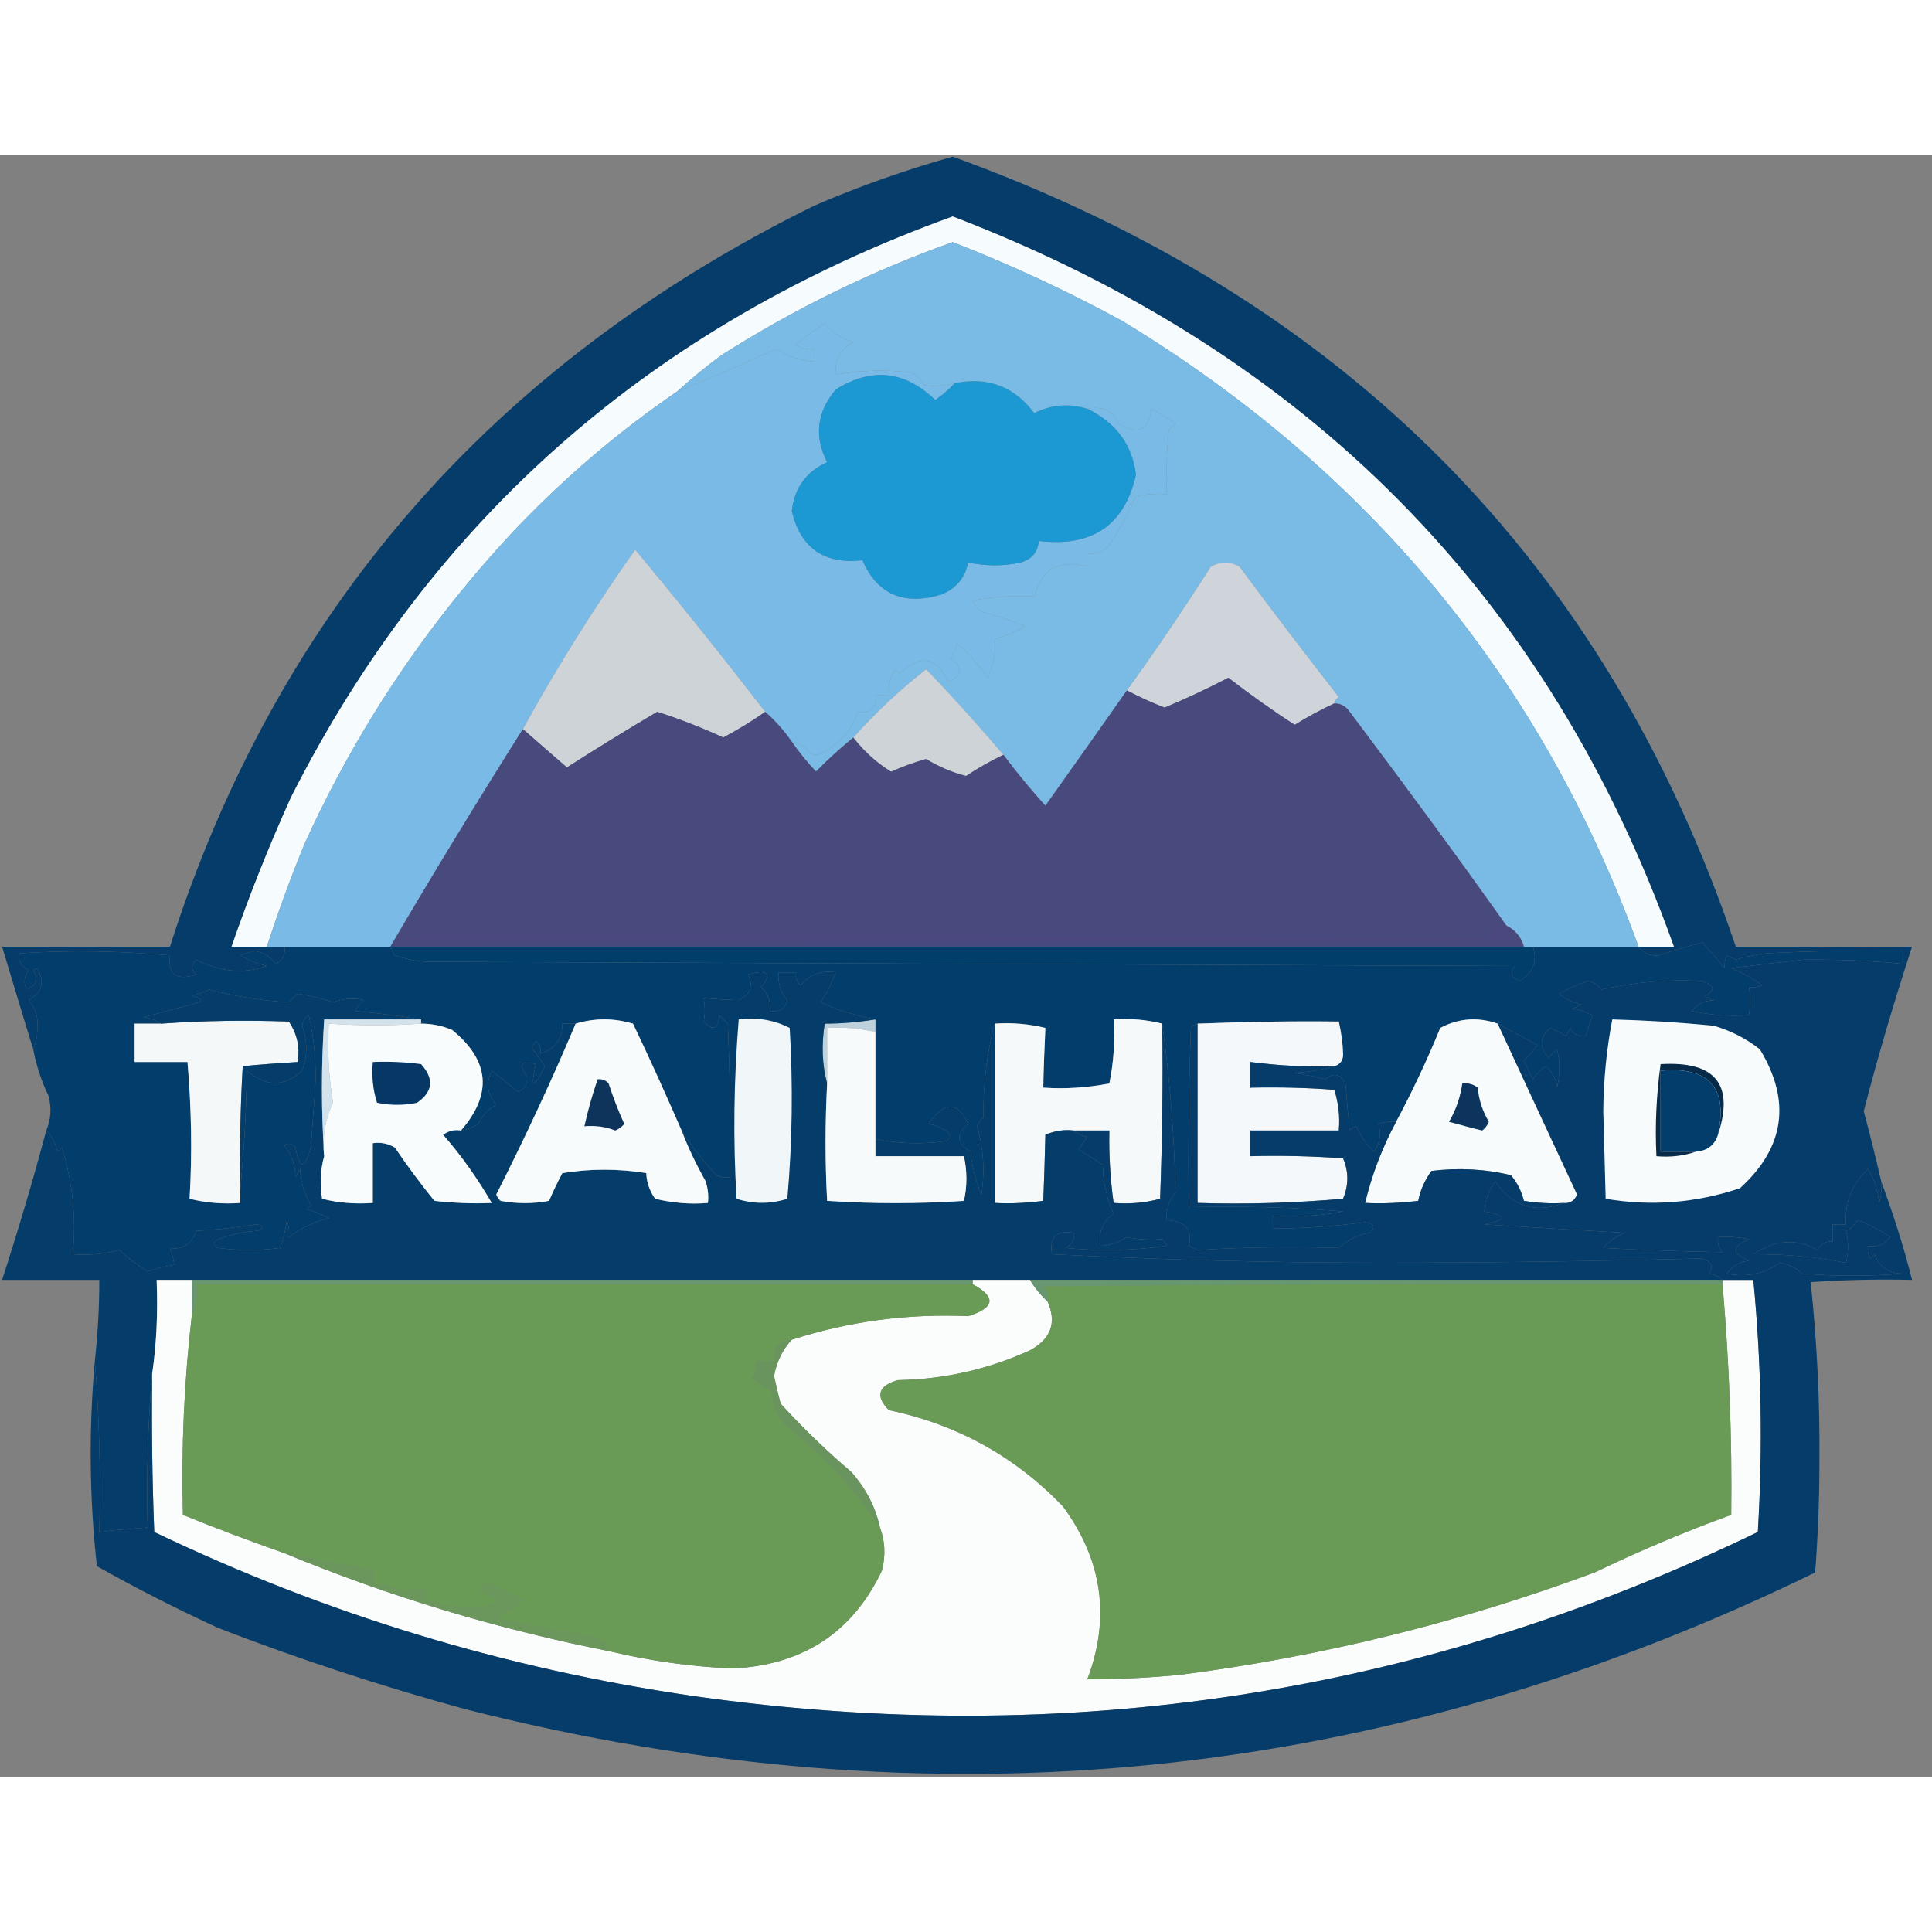 <?xml version="1.0" encoding="UTF-8"?>
<svg xmlns="http://www.w3.org/2000/svg" xmlns:xlink="http://www.w3.org/1999/xlink" width="25px" height="25px" viewBox="0 0 25 21" version="1.1">
<rect x="0" y="0" width="25" height="21" fill="#808080" stroke="none"/>
<g id="surface1">
<path style=" stroke:none;fill-rule:evenodd;fill:rgb(1.961%,23.529%,41.569%);fill-opacity:1;" d="M 24.344 13.289 C 24.352 13.383 24.344 13.477 24.316 13.566 C 24.301 13.41 24.254 13.262 24.172 13.125 C 23.965 13.32 23.871 13.559 23.887 13.844 C 23.828 13.844 23.773 13.844 23.715 13.844 C 23.715 13.918 23.715 13.992 23.715 14.066 C 23.625 14.059 23.555 14.094 23.516 14.176 C 23.254 14.023 22.977 14.039 22.688 14.23 C 23.09 14.227 23.488 14.262 23.887 14.34 C 23.922 14.195 23.922 14.059 23.887 13.926 C 23.953 13.898 24 13.852 24.031 13.789 C 24.168 13.832 24.312 13.906 24.457 14.008 C 24.391 14.105 24.297 14.141 24.172 14.121 C 24.164 14.18 24.172 14.234 24.199 14.285 C 24.219 14.266 24.238 14.25 24.258 14.23 C 24.316 14.395 24.441 14.48 24.629 14.48 C 24.191 14.516 23.754 14.516 23.316 14.48 C 23.238 14.402 23.141 14.359 23.031 14.34 C 22.824 14.488 22.594 14.531 22.348 14.48 C 22.414 14.383 22.512 14.328 22.633 14.312 C 22.406 14.223 22.406 14.133 22.633 14.035 C 22.5 14.008 22.367 14 22.23 14.008 C 22.223 14.082 22.242 14.148 22.289 14.203 C 21.777 14.195 21.262 14.176 20.746 14.148 C 20.824 14.059 20.922 13.992 21.031 13.953 C 20.426 13.918 19.816 13.879 19.207 13.844 C 19.504 13.785 19.504 13.727 19.207 13.676 C 19.215 13.535 19.262 13.406 19.348 13.289 C 19.57 13.613 19.863 13.707 20.234 13.566 C 20.32 13.57 20.375 13.535 20.406 13.457 C 20.062 12.719 19.719 11.98 19.379 11.246 C 19.547 11.336 19.719 11.426 19.891 11.523 C 19.844 11.594 19.789 11.66 19.719 11.715 C 19.754 11.801 19.793 11.883 19.836 11.965 C 19.879 11.895 19.938 11.84 20.004 11.797 C 20.098 11.887 20.145 11.977 20.148 12.074 C 20.188 11.91 20.188 11.742 20.148 11.578 C 20.109 11.613 20.074 11.652 20.035 11.688 C 19.914 11.543 19.922 11.414 20.062 11.301 C 20.133 11.332 20.199 11.367 20.262 11.41 C 20.281 11.375 20.301 11.34 20.32 11.301 C 20.359 11.383 20.426 11.418 20.52 11.41 C 20.547 11.312 20.578 11.223 20.605 11.137 C 20.523 11.094 20.441 11.066 20.348 11.051 C 20.387 11.035 20.426 11.016 20.461 10.996 C 20.352 10.977 20.258 10.93 20.176 10.859 C 20.297 10.789 20.418 10.734 20.547 10.695 C 20.625 10.707 20.68 10.746 20.719 10.805 C 21.16 10.707 21.598 10.668 22.031 10.695 C 22.191 10.754 22.203 10.816 22.059 10.887 C 22.098 10.906 22.137 10.922 22.176 10.941 C 22.055 10.949 21.957 10.992 21.891 11.082 C 22.133 11.137 22.383 11.152 22.633 11.137 C 22.648 11.004 22.648 10.883 22.633 10.777 C 22.703 10.781 22.758 10.77 22.801 10.75 C 22.68 10.66 22.543 10.586 22.402 10.527 C 22.719 10.488 23.035 10.453 23.344 10.418 C 23.77 10.414 24.199 10.43 24.629 10.473 C 24.629 10.418 24.629 10.363 24.629 10.305 C 24.039 10.297 23.449 10.305 22.859 10.336 C 22.723 10.352 22.59 10.379 22.461 10.418 C 22.422 10.398 22.383 10.379 22.348 10.363 C 22.324 10.402 22.312 10.461 22.316 10.527 C 22.223 10.418 22.129 10.305 22.031 10.195 C 21.836 10.246 21.648 10.301 21.461 10.363 C 21.348 10.371 21.262 10.336 21.203 10.25 C 21.355 10.25 21.508 10.25 21.66 10.25 C 20.043 5.715 16.93 2.566 12.328 0.801 C 8.441 2.207 5.59 4.711 3.766 8.316 C 3.48 8.949 3.223 9.594 2.996 10.25 C 3.148 10.25 3.301 10.25 3.453 10.25 C 3.531 10.25 3.605 10.25 3.68 10.25 C 3.699 10.352 3.66 10.426 3.566 10.473 C 3.5 10.375 3.406 10.32 3.281 10.305 C 3.227 10.324 3.168 10.344 3.109 10.363 C 3.219 10.426 3.332 10.469 3.453 10.5 C 3.156 10.605 2.852 10.578 2.539 10.418 C 2.469 10.48 2.469 10.547 2.539 10.609 C 2.289 10.695 2.172 10.613 2.199 10.363 C 1.551 10.305 0.906 10.293 0.258 10.336 C 0.227 10.422 0.262 10.496 0.371 10.555 C 0.312 10.633 0.301 10.715 0.344 10.805 C 0.477 10.746 0.504 10.664 0.43 10.555 C 0.445 10.547 0.465 10.535 0.484 10.527 C 0.582 10.707 0.547 10.848 0.371 10.941 C 0.461 11.043 0.496 11.164 0.484 11.301 C 0.484 11.406 0.465 11.496 0.43 11.578 C 0.293 11.137 0.16 10.691 0.027 10.25 C 0.75 10.25 1.473 10.25 2.199 10.25 C 3.582 5.918 6.359 2.723 10.531 0.664 C 11.117 0.41 11.719 0.199 12.328 0.027 C 17.402 1.863 20.781 5.27 22.461 10.25 C 23.223 10.25 23.98 10.25 24.742 10.25 C 24.512 10.957 24.301 11.664 24.117 12.379 C 24.199 12.684 24.273 12.984 24.344 13.289 Z M 24.344 13.289 "/>
<path style=" stroke:none;fill-rule:evenodd;fill:rgb(96.471%,98.824%,99.216%);fill-opacity:1;" d="M 21.203 10.25 C 19.949 6.797 17.723 4.098 14.527 2.156 C 13.82 1.77 13.09 1.43 12.328 1.133 C 11.277 1.508 10.277 1.996 9.332 2.598 C 9.133 2.746 8.941 2.902 8.762 3.066 C 8.012 3.578 7.32 4.168 6.68 4.836 C 5.535 6.055 4.621 7.418 3.938 8.926 C 3.758 9.363 3.598 9.805 3.453 10.25 C 3.301 10.25 3.148 10.25 2.996 10.25 C 3.223 9.594 3.48 8.949 3.766 8.316 C 5.59 4.711 8.441 2.207 12.328 0.801 C 16.93 2.566 20.043 5.715 21.66 10.25 C 21.508 10.25 21.355 10.25 21.203 10.25 Z M 21.203 10.25 "/>
<path style=" stroke:none;fill-rule:evenodd;fill:rgb(47.451%,73.333%,90.196%);fill-opacity:1;" d="M 12.355 2.957 C 12.281 3.039 12.199 3.109 12.102 3.176 C 11.711 2.797 11.281 2.75 10.816 3.039 C 10.57 3.332 10.531 3.645 10.703 3.98 C 10.43 4.105 10.277 4.32 10.246 4.613 C 10.359 5.09 10.664 5.305 11.16 5.25 C 11.355 5.695 11.699 5.84 12.188 5.691 C 12.379 5.609 12.492 5.469 12.527 5.277 C 12.758 5.328 12.988 5.328 13.215 5.277 C 13.355 5.234 13.43 5.141 13.441 5 C 14.133 5.082 14.551 4.797 14.699 4.145 C 14.652 3.758 14.445 3.473 14.07 3.289 C 14.262 3.25 14.395 3.312 14.469 3.48 C 14.723 3.633 14.867 3.57 14.898 3.289 C 15.008 3.348 15.113 3.41 15.211 3.48 C 15.184 3.508 15.152 3.535 15.125 3.566 C 15.098 3.84 15.086 4.117 15.098 4.395 C 14.961 4.383 14.828 4.395 14.699 4.422 C 14.598 4.641 14.484 4.852 14.355 5.055 C 14.277 5.137 14.184 5.172 14.07 5.168 C 14.07 5.223 14.07 5.277 14.07 5.332 C 13.707 5.234 13.477 5.363 13.383 5.719 C 13.117 5.703 12.848 5.719 12.586 5.773 C 12.613 5.828 12.652 5.875 12.699 5.914 C 12.895 5.969 13.086 6.031 13.27 6.105 C 13.141 6.172 13.008 6.227 12.871 6.273 C 12.887 6.441 12.855 6.609 12.785 6.77 C 12.672 6.605 12.539 6.457 12.387 6.328 C 12.367 6.398 12.34 6.461 12.301 6.52 C 12.461 6.637 12.453 6.738 12.273 6.824 C 12.121 6.496 11.91 6.461 11.645 6.715 C 11.625 6.695 11.605 6.676 11.586 6.66 C 11.523 6.762 11.492 6.871 11.5 6.992 C 11.445 6.992 11.387 6.992 11.328 6.992 C 11.348 7.156 11.273 7.23 11.102 7.211 C 11.023 7.445 10.871 7.617 10.645 7.738 C 10.59 7.773 10.531 7.773 10.473 7.738 C 10.418 7.656 10.344 7.609 10.246 7.598 C 10.145 7.453 10.031 7.324 9.902 7.211 C 9.355 6.504 8.797 5.805 8.219 5.113 C 7.691 5.859 7.207 6.633 6.766 7.434 C 6.18 8.363 5.605 9.305 5.051 10.25 C 4.594 10.25 4.137 10.25 3.68 10.25 C 3.605 10.25 3.531 10.25 3.453 10.25 C 3.598 9.805 3.758 9.363 3.938 8.926 C 4.621 7.418 5.535 6.055 6.68 4.836 C 7.32 4.168 8.012 3.578 8.762 3.066 C 9.199 2.891 9.625 2.707 10.047 2.516 C 10.191 2.609 10.352 2.664 10.531 2.68 C 10.531 2.625 10.531 2.57 10.531 2.516 C 10.445 2.527 10.371 2.512 10.301 2.461 C 10.418 2.359 10.539 2.266 10.672 2.184 C 10.77 2.301 10.895 2.383 11.043 2.43 C 10.871 2.52 10.797 2.656 10.816 2.848 C 11.137 2.789 11.461 2.781 11.785 2.82 C 11.863 2.855 11.918 2.91 11.957 2.984 C 12.09 3.004 12.227 2.992 12.355 2.957 Z M 12.355 2.957 "/>
<path style=" stroke:none;fill-rule:evenodd;fill:rgb(10.98%,59.608%,82.745%);fill-opacity:1;" d="M 12.355 2.957 C 12.785 2.871 13.125 3 13.383 3.344 C 13.605 3.234 13.836 3.215 14.07 3.289 C 14.445 3.473 14.652 3.758 14.699 4.145 C 14.551 4.797 14.133 5.082 13.441 5 C 13.43 5.141 13.355 5.234 13.215 5.277 C 12.988 5.328 12.758 5.328 12.527 5.277 C 12.492 5.469 12.379 5.609 12.188 5.691 C 11.699 5.84 11.355 5.695 11.16 5.25 C 10.664 5.305 10.359 5.09 10.246 4.613 C 10.277 4.32 10.43 4.105 10.703 3.98 C 10.531 3.645 10.57 3.332 10.816 3.039 C 11.281 2.75 11.711 2.797 12.102 3.176 C 12.199 3.109 12.281 3.039 12.355 2.957 Z M 12.355 2.957 "/>
<path style=" stroke:none;fill-rule:evenodd;fill:rgb(47.843%,73.333%,89.804%);fill-opacity:1;" d="M 21.203 10.25 C 20.746 10.25 20.293 10.25 19.836 10.25 C 19.797 10.25 19.758 10.25 19.719 10.25 C 19.684 10.125 19.609 10.035 19.492 9.977 C 18.832 9.047 18.156 8.129 17.465 7.211 C 17.418 7.141 17.352 7.102 17.266 7.102 C 17.273 7.066 17.293 7.039 17.324 7.02 C 16.891 6.465 16.461 5.902 16.039 5.332 C 15.918 5.262 15.793 5.262 15.668 5.332 C 15.32 5.879 14.957 6.414 14.582 6.934 C 14.234 7.43 13.883 7.926 13.527 8.426 C 13.336 8.215 13.152 7.992 12.984 7.766 C 12.664 7.391 12.332 7.02 11.984 6.66 C 11.645 6.926 11.332 7.219 11.043 7.543 C 10.875 7.68 10.715 7.824 10.559 7.984 C 10.445 7.863 10.34 7.734 10.246 7.598 C 10.344 7.609 10.418 7.656 10.473 7.738 C 10.531 7.773 10.59 7.773 10.645 7.738 C 10.871 7.617 11.023 7.445 11.102 7.211 C 11.273 7.23 11.348 7.156 11.328 6.992 C 11.387 6.992 11.445 6.992 11.5 6.992 C 11.492 6.871 11.523 6.762 11.586 6.66 C 11.605 6.676 11.625 6.695 11.645 6.715 C 11.91 6.461 12.121 6.496 12.273 6.824 C 12.453 6.738 12.461 6.637 12.301 6.52 C 12.34 6.461 12.367 6.398 12.387 6.328 C 12.539 6.457 12.672 6.605 12.785 6.77 C 12.855 6.609 12.887 6.441 12.871 6.273 C 13.008 6.227 13.141 6.172 13.27 6.105 C 13.086 6.031 12.895 5.969 12.699 5.914 C 12.652 5.875 12.613 5.828 12.586 5.773 C 12.848 5.719 13.117 5.703 13.383 5.719 C 13.477 5.363 13.707 5.234 14.07 5.332 C 14.07 5.277 14.07 5.223 14.07 5.168 C 14.184 5.172 14.277 5.137 14.355 5.055 C 14.484 4.852 14.598 4.641 14.699 4.422 C 14.828 4.395 14.961 4.383 15.098 4.395 C 15.086 4.117 15.098 3.84 15.125 3.566 C 15.152 3.535 15.184 3.508 15.211 3.48 C 15.113 3.41 15.008 3.348 14.898 3.289 C 14.867 3.57 14.723 3.633 14.469 3.48 C 14.395 3.312 14.262 3.25 14.07 3.289 C 13.836 3.215 13.605 3.234 13.383 3.344 C 13.125 3 12.785 2.871 12.355 2.957 C 12.227 2.992 12.09 3.004 11.957 2.984 C 11.918 2.91 11.863 2.855 11.785 2.82 C 11.461 2.781 11.137 2.789 10.816 2.848 C 10.797 2.656 10.871 2.52 11.043 2.43 C 10.895 2.383 10.77 2.301 10.672 2.184 C 10.539 2.266 10.418 2.359 10.301 2.461 C 10.371 2.512 10.445 2.527 10.531 2.516 C 10.531 2.57 10.531 2.625 10.531 2.68 C 10.352 2.664 10.191 2.609 10.047 2.516 C 9.625 2.707 9.199 2.891 8.762 3.066 C 8.941 2.902 9.133 2.746 9.332 2.598 C 10.277 1.996 11.277 1.508 12.328 1.133 C 13.09 1.43 13.82 1.77 14.527 2.156 C 17.723 4.098 19.949 6.797 21.203 10.25 Z M 21.203 10.25 "/>
<path style=" stroke:none;fill-rule:evenodd;fill:rgb(80.784%,82.745%,84.314%);fill-opacity:1;" d="M 9.902 7.211 C 9.73 7.332 9.551 7.441 9.359 7.543 C 9.086 7.418 8.801 7.305 8.504 7.211 C 8.109 7.445 7.719 7.684 7.336 7.93 C 7.141 7.762 6.953 7.598 6.766 7.434 C 7.207 6.633 7.691 5.859 8.219 5.113 C 8.797 5.805 9.355 6.504 9.902 7.211 Z M 9.902 7.211 "/>
<path style=" stroke:none;fill-rule:evenodd;fill:rgb(80.784%,83.137%,85.098%);fill-opacity:1;" d="M 17.266 7.102 C 17.09 7.184 16.918 7.277 16.754 7.379 C 16.457 7.188 16.172 6.984 15.895 6.77 C 15.625 6.91 15.352 7.039 15.07 7.156 C 14.898 7.09 14.738 7.016 14.582 6.934 C 14.957 6.414 15.32 5.879 15.668 5.332 C 15.793 5.262 15.918 5.262 16.039 5.332 C 16.461 5.902 16.891 6.465 17.324 7.02 C 17.293 7.039 17.273 7.066 17.266 7.102 Z M 17.266 7.102 "/>
<path style=" stroke:none;fill-rule:evenodd;fill:rgb(28.235%,28.627%,48.627%);fill-opacity:1;" d="M 17.266 7.102 C 17.352 7.102 17.418 7.141 17.465 7.211 C 18.156 8.129 18.832 9.047 19.492 9.977 C 19.609 10.035 19.684 10.125 19.719 10.25 C 14.832 10.25 9.941 10.25 5.051 10.25 C 5.605 9.305 6.18 8.363 6.766 7.434 C 6.953 7.598 7.141 7.762 7.336 7.93 C 7.719 7.684 8.109 7.445 8.504 7.211 C 8.801 7.305 9.086 7.418 9.359 7.543 C 9.551 7.441 9.73 7.332 9.902 7.211 C 10.031 7.324 10.145 7.453 10.246 7.598 C 10.34 7.734 10.445 7.863 10.559 7.984 C 10.715 7.824 10.875 7.68 11.043 7.543 C 11.18 7.719 11.34 7.867 11.531 7.984 C 11.676 7.918 11.828 7.863 11.984 7.82 C 12.145 7.918 12.316 7.992 12.5 8.039 C 12.656 7.938 12.816 7.844 12.984 7.766 C 13.152 7.992 13.336 8.215 13.527 8.426 C 13.883 7.926 14.234 7.43 14.582 6.934 C 14.738 7.016 14.898 7.09 15.07 7.156 C 15.352 7.039 15.625 6.91 15.895 6.77 C 16.172 6.984 16.457 7.188 16.754 7.379 C 16.918 7.277 17.09 7.184 17.266 7.102 Z M 17.266 7.102 "/>
<path style=" stroke:none;fill-rule:evenodd;fill:rgb(80.784%,82.745%,84.706%);fill-opacity:1;" d="M 12.984 7.766 C 12.816 7.844 12.656 7.938 12.5 8.039 C 12.316 7.992 12.145 7.918 11.984 7.82 C 11.828 7.863 11.676 7.918 11.531 7.984 C 11.34 7.867 11.18 7.719 11.043 7.543 C 11.332 7.219 11.645 6.926 11.984 6.66 C 12.332 7.02 12.664 7.391 12.984 7.766 Z M 12.984 7.766 "/>
<path style=" stroke:none;fill-rule:evenodd;fill:rgb(29.412%,27.843%,49.804%);fill-opacity:1;" d="M 19.492 9.977 C 19.48 10.047 19.5 10.113 19.551 10.168 C 14.754 10.207 9.961 10.207 5.164 10.168 C 5.293 10.156 5.418 10.129 5.535 10.086 C 10.094 10.082 14.66 10.102 19.234 10.141 C 19.285 10.035 19.371 9.977 19.492 9.977 Z M 19.492 9.977 "/>
<path style=" stroke:none;fill-rule:evenodd;fill:rgb(0.784%,23.922%,42.353%);fill-opacity:1;" d="M 19.379 11.246 C 19.121 11.156 18.875 11.176 18.637 11.301 C 18.465 11.723 18.273 12.129 18.066 12.516 C 17.988 12.508 17.91 12.52 17.836 12.543 C 17.879 12.664 17.859 12.785 17.781 12.902 C 17.68 12.809 17.605 12.699 17.551 12.574 C 17.52 12.582 17.488 12.602 17.465 12.629 C 17.445 12.426 17.426 12.223 17.41 12.02 C 17.344 11.895 17.258 11.875 17.152 11.965 C 17.02 11.934 16.887 11.906 16.754 11.883 C 16.934 11.871 17.105 11.844 17.266 11.797 C 17.344 11.773 17.383 11.719 17.379 11.633 C 17.375 11.496 17.355 11.359 17.324 11.219 C 16.707 11.211 16.098 11.223 15.496 11.246 C 15.461 11.254 15.434 11.27 15.41 11.301 C 15.383 12.074 15.371 12.848 15.383 13.621 C 16.051 13.605 16.715 13.621 17.379 13.676 C 17.078 13.734 16.773 13.75 16.469 13.734 C 16.469 13.789 16.469 13.844 16.469 13.898 C 16.871 13.895 17.27 13.867 17.664 13.816 C 17.785 13.832 17.801 13.879 17.723 13.953 C 17.566 13.98 17.434 14.047 17.324 14.148 C 16.641 14.129 16.031 14.141 15.496 14.176 C 15.457 14.156 15.422 14.137 15.383 14.121 C 15.434 13.91 15.34 13.801 15.098 13.789 C 15.086 13.652 15.125 13.531 15.211 13.43 C 15.195 12.684 15.137 11.953 15.039 11.246 C 14.836 11.195 14.629 11.176 14.41 11.191 C 14.43 11.469 14.41 11.746 14.355 12.02 C 14.07 12.074 13.785 12.094 13.5 12.074 C 13.504 11.816 13.516 11.559 13.527 11.301 C 13.316 11.25 13.098 11.23 12.871 11.246 C 12.77 11.629 12.719 12.035 12.727 12.461 C 12.688 12.492 12.66 12.527 12.645 12.574 C 12.727 12.867 12.746 13.16 12.699 13.457 C 12.625 13.281 12.578 13.094 12.559 12.902 C 12.379 12.797 12.367 12.68 12.527 12.543 C 12.391 12.246 12.219 12.246 12.016 12.543 C 12.098 12.559 12.172 12.586 12.242 12.629 C 12.309 12.68 12.309 12.727 12.242 12.766 C 11.934 12.809 11.629 12.801 11.328 12.738 C 11.328 12.277 11.328 11.816 11.328 11.355 C 11.328 11.301 11.328 11.246 11.328 11.191 C 11.09 11.148 10.852 11.074 10.617 10.969 C 10.695 10.855 10.762 10.727 10.816 10.582 C 10.629 10.555 10.477 10.609 10.359 10.75 C 10.309 10.703 10.289 10.648 10.301 10.582 C 10.227 10.582 10.148 10.582 10.074 10.582 C 10.062 10.719 10.102 10.84 10.188 10.941 C 10.156 11.055 10.082 11.102 9.961 11.082 C 9.977 10.957 9.941 10.855 9.848 10.777 C 9.996 10.594 9.938 10.539 9.676 10.609 C 9.754 10.75 9.715 10.863 9.559 10.941 C 9.41 10.938 9.258 10.93 9.105 10.914 C 9.125 11.027 9.125 11.129 9.105 11.219 C 9.23 11.348 9.297 11.32 9.305 11.137 C 9.34 11.172 9.379 11.211 9.418 11.246 C 9.445 11.91 9.457 12.57 9.445 13.234 C 9.387 13.242 9.328 13.234 9.273 13.207 C 9.102 13.027 8.949 12.836 8.82 12.629 C 8.617 12.164 8.41 11.703 8.191 11.246 C 7.941 11.172 7.695 11.172 7.449 11.246 C 7.391 11.246 7.336 11.246 7.277 11.246 C 7.277 11.449 7.184 11.578 6.992 11.633 C 7.004 11.566 6.984 11.512 6.934 11.469 C 6.914 11.496 6.898 11.523 6.879 11.551 C 6.934 11.633 6.992 11.715 7.051 11.797 C 6.898 12.102 6.859 12.094 6.934 11.77 C 6.746 11.719 6.707 11.773 6.82 11.938 C 6.828 12.027 6.789 12.094 6.707 12.129 C 6.594 12.039 6.477 11.945 6.363 11.855 C 6.285 12.016 6.305 12.16 6.422 12.297 C 6.316 12.352 6.238 12.438 6.191 12.543 C 6.121 12.59 6.047 12.617 5.965 12.629 C 6.375 12.156 6.336 11.723 5.852 11.328 C 5.723 11.273 5.59 11.246 5.449 11.246 C 5.449 11.227 5.449 11.211 5.449 11.191 C 5.207 11.152 4.922 11.113 4.594 11.082 C 4.621 11.027 4.66 10.98 4.707 10.941 C 4.574 10.91 4.441 10.922 4.309 10.969 C 4.145 10.914 3.992 10.879 3.852 10.859 C 3.816 10.895 3.777 10.934 3.738 10.969 C 3.387 10.949 3.043 10.895 2.711 10.805 C 2.637 10.836 2.562 10.863 2.484 10.887 C 2.637 10.922 2.637 10.961 2.484 10.996 C 2.273 11.051 2.062 11.109 1.855 11.164 C 1.945 11.176 2.02 11.203 2.082 11.246 C 1.969 11.246 1.855 11.246 1.742 11.246 C 1.742 11.41 1.742 11.578 1.742 11.742 C 1.969 11.742 2.199 11.742 2.426 11.742 C 2.477 12.336 2.488 12.926 2.453 13.512 C 2.668 13.566 2.887 13.582 3.109 13.566 C 3.109 13.512 3.109 13.457 3.109 13.402 C 3.156 12.895 3.188 12.379 3.195 11.855 C 3.441 12.066 3.68 12.066 3.91 11.855 C 3.98 11.66 3.98 11.469 3.91 11.273 C 3.918 11.215 3.945 11.168 3.996 11.137 C 4.062 11.422 4.09 11.715 4.082 12.02 C 4.062 12.297 4.043 12.574 4.023 12.848 C 3.941 13.137 3.875 13.137 3.824 12.848 C 3.785 12.797 3.734 12.785 3.68 12.82 C 3.773 12.941 3.82 13.078 3.824 13.234 C 3.844 13.199 3.863 13.16 3.883 13.125 C 3.891 13.293 3.938 13.453 4.023 13.594 C 4.004 13.613 3.984 13.633 3.969 13.648 C 4.066 13.676 4.16 13.711 4.254 13.762 C 4.059 13.812 3.887 13.895 3.738 14.008 C 3.746 13.934 3.738 13.859 3.711 13.789 C 3.695 13.914 3.668 14.031 3.625 14.148 C 3.359 14.184 3.09 14.184 2.824 14.148 C 2.75 14.109 2.75 14.074 2.824 14.035 C 2.988 13.973 3.16 13.938 3.34 13.926 C 3.418 13.879 3.41 13.848 3.309 13.844 C 3.055 13.883 2.801 13.914 2.539 13.926 C 2.477 14.105 2.359 14.176 2.199 14.148 C 2.23 14.227 2.246 14.297 2.254 14.367 C 2.137 14.387 2.023 14.414 1.91 14.453 C 1.781 14.371 1.656 14.277 1.543 14.176 C 1.348 14.227 1.148 14.246 0.941 14.23 C 0.988 13.766 0.941 13.305 0.801 12.848 C 0.781 12.867 0.762 12.887 0.742 12.902 C 0.719 12.793 0.672 12.703 0.598 12.629 C 0.66 12.484 0.668 12.34 0.629 12.184 C 0.535 11.988 0.469 11.785 0.43 11.578 C 0.465 11.496 0.484 11.406 0.484 11.301 C 0.496 11.164 0.461 11.043 0.371 10.941 C 0.547 10.848 0.582 10.707 0.484 10.527 C 0.465 10.535 0.445 10.547 0.43 10.555 C 0.504 10.664 0.477 10.746 0.344 10.805 C 0.301 10.715 0.312 10.633 0.371 10.555 C 0.262 10.496 0.227 10.422 0.258 10.336 C 0.906 10.293 1.551 10.305 2.199 10.363 C 2.172 10.613 2.289 10.695 2.539 10.609 C 2.469 10.547 2.469 10.48 2.539 10.418 C 2.852 10.578 3.156 10.605 3.453 10.5 C 3.332 10.469 3.219 10.426 3.109 10.363 C 3.168 10.344 3.227 10.324 3.281 10.305 C 3.406 10.32 3.5 10.375 3.566 10.473 C 3.66 10.426 3.699 10.352 3.68 10.25 C 4.137 10.25 4.594 10.25 5.051 10.25 C 5.07 10.289 5.086 10.324 5.109 10.363 C 5.238 10.406 5.371 10.434 5.508 10.445 C 10.207 10.465 14.906 10.48 19.605 10.5 C 19.531 10.586 19.551 10.648 19.664 10.695 C 19.84 10.582 19.898 10.434 19.836 10.25 C 20.293 10.25 20.746 10.25 21.203 10.25 C 21.262 10.336 21.348 10.371 21.461 10.363 C 21.648 10.301 21.836 10.246 22.031 10.195 C 22.129 10.305 22.223 10.418 22.316 10.527 C 22.312 10.461 22.324 10.402 22.348 10.363 C 22.383 10.379 22.422 10.398 22.461 10.418 C 22.59 10.379 22.723 10.352 22.859 10.336 C 23.449 10.305 24.039 10.297 24.629 10.305 C 24.629 10.363 24.629 10.418 24.629 10.473 C 24.199 10.43 23.77 10.414 23.344 10.418 C 23.035 10.453 22.719 10.488 22.402 10.527 C 22.543 10.586 22.68 10.66 22.801 10.75 C 22.758 10.77 22.703 10.781 22.633 10.777 C 22.648 10.883 22.648 11.004 22.633 11.137 C 22.383 11.152 22.133 11.137 21.891 11.082 C 21.957 10.992 22.055 10.949 22.176 10.941 C 22.137 10.922 22.098 10.906 22.059 10.887 C 22.203 10.816 22.191 10.754 22.031 10.695 C 21.598 10.668 21.16 10.707 20.719 10.805 C 20.68 10.746 20.625 10.707 20.547 10.695 C 20.418 10.734 20.297 10.789 20.176 10.859 C 20.258 10.93 20.352 10.977 20.461 10.996 C 20.426 11.016 20.387 11.035 20.348 11.051 C 20.441 11.066 20.523 11.094 20.605 11.137 C 20.578 11.223 20.547 11.312 20.52 11.41 C 20.426 11.418 20.359 11.383 20.32 11.301 C 20.301 11.34 20.281 11.375 20.262 11.41 C 20.199 11.367 20.133 11.332 20.062 11.301 C 19.922 11.414 19.914 11.543 20.035 11.688 C 20.074 11.652 20.109 11.613 20.148 11.578 C 20.188 11.742 20.188 11.91 20.148 12.074 C 20.145 11.977 20.098 11.887 20.004 11.797 C 19.938 11.84 19.879 11.895 19.836 11.965 C 19.793 11.883 19.754 11.801 19.719 11.715 C 19.789 11.66 19.844 11.594 19.891 11.523 C 19.719 11.426 19.547 11.336 19.379 11.246 Z M 19.379 11.246 "/>
<path style=" stroke:none;fill-rule:evenodd;fill:rgb(0.392%,24.706%,41.569%);fill-opacity:1;" d="M 5.051 10.25 C 9.941 10.25 14.832 10.25 19.719 10.25 C 19.758 10.25 19.797 10.25 19.836 10.25 C 19.898 10.434 19.84 10.582 19.664 10.695 C 19.551 10.648 19.531 10.586 19.605 10.5 C 14.906 10.48 10.207 10.465 5.508 10.445 C 5.371 10.434 5.238 10.406 5.109 10.363 C 5.086 10.324 5.07 10.289 5.051 10.25 Z M 5.051 10.25 "/>
<path style=" stroke:none;fill-rule:evenodd;fill:rgb(95.686%,97.255%,97.647%);fill-opacity:1;" d="M 3.109 13.402 C 3.109 13.457 3.109 13.512 3.109 13.566 C 2.887 13.582 2.668 13.566 2.453 13.512 C 2.488 12.926 2.477 12.336 2.426 11.742 C 2.199 11.742 1.969 11.742 1.742 11.742 C 1.742 11.578 1.742 11.41 1.742 11.246 C 1.855 11.246 1.969 11.246 2.082 11.246 C 2.629 11.207 3.18 11.199 3.738 11.219 C 3.844 11.375 3.883 11.547 3.852 11.742 C 3.605 11.758 3.367 11.773 3.141 11.797 C 3.109 12.332 3.102 12.867 3.109 13.402 Z M 3.109 13.402 "/>
<path style=" stroke:none;fill-rule:evenodd;fill:rgb(74.51%,82.353%,87.059%);fill-opacity:1;" d="M 11.328 11.191 C 11.328 11.246 11.328 11.301 11.328 11.355 C 11.125 11.305 10.918 11.289 10.703 11.301 C 10.703 11.539 10.703 11.781 10.703 12.02 C 10.637 11.773 10.629 11.516 10.672 11.246 C 10.891 11.246 11.109 11.227 11.328 11.191 Z M 11.328 11.191 "/>
<path style=" stroke:none;fill-rule:evenodd;fill:rgb(95.686%,97.255%,98.039%);fill-opacity:1;" d="M 17.266 11.797 C 16.902 11.809 16.539 11.789 16.18 11.742 C 16.18 11.855 16.18 11.965 16.18 12.074 C 16.543 12.066 16.906 12.074 17.266 12.102 C 17.32 12.273 17.34 12.445 17.324 12.629 C 16.941 12.629 16.562 12.629 16.18 12.629 C 16.18 12.738 16.18 12.848 16.18 12.961 C 16.582 12.949 16.98 12.961 17.379 12.988 C 17.453 13.16 17.453 13.336 17.379 13.512 C 16.754 13.566 16.125 13.586 15.496 13.566 C 15.496 12.793 15.496 12.02 15.496 11.246 C 16.098 11.223 16.707 11.211 17.324 11.219 C 17.355 11.359 17.375 11.496 17.379 11.633 C 17.383 11.719 17.344 11.773 17.266 11.797 Z M 17.266 11.797 "/>
<path style=" stroke:none;fill-rule:evenodd;fill:rgb(96.863%,98.431%,98.431%);fill-opacity:1;" d="M 20.863 11.191 C 21.301 11.203 21.738 11.23 22.176 11.273 C 22.395 11.336 22.594 11.438 22.773 11.578 C 23.18 12.25 23.094 12.848 22.516 13.375 C 21.949 13.566 21.367 13.613 20.777 13.512 C 20.766 13.133 20.758 12.758 20.746 12.379 C 20.75 11.969 20.789 11.574 20.863 11.191 Z M 20.863 11.191 "/>
<path style=" stroke:none;fill-rule:evenodd;fill:rgb(96.471%,97.647%,98.039%);fill-opacity:1;" d="M 15.039 11.246 C 15.051 12 15.039 12.758 15.012 13.512 C 14.816 13.566 14.617 13.582 14.41 13.566 C 14.367 13.258 14.348 12.941 14.355 12.629 C 14.203 12.629 14.051 12.629 13.898 12.629 C 13.77 12.613 13.645 12.633 13.527 12.684 C 13.52 12.973 13.512 13.258 13.5 13.539 C 13.289 13.566 13.082 13.578 12.871 13.566 C 12.871 12.793 12.871 12.02 12.871 11.246 C 13.098 11.23 13.316 11.25 13.527 11.301 C 13.516 11.559 13.504 11.816 13.5 12.074 C 13.785 12.094 14.07 12.074 14.355 12.02 C 14.41 11.746 14.43 11.469 14.41 11.191 C 14.629 11.176 14.836 11.195 15.039 11.246 Z M 15.039 11.246 "/>
<path style=" stroke:none;fill-rule:evenodd;fill:rgb(96.863%,98.431%,98.431%);fill-opacity:1;" d="M 19.379 11.246 C 19.719 11.98 20.062 12.719 20.406 13.457 C 20.375 13.535 20.32 13.57 20.234 13.566 C 20.062 13.578 19.891 13.566 19.719 13.539 C 19.688 13.414 19.633 13.305 19.551 13.207 C 19.211 13.125 18.867 13.109 18.523 13.152 C 18.438 13.27 18.379 13.398 18.352 13.539 C 18.121 13.566 17.895 13.578 17.664 13.566 C 17.754 13.195 17.887 12.848 18.066 12.516 C 18.273 12.129 18.465 11.723 18.637 11.301 C 18.875 11.176 19.121 11.156 19.379 11.246 Z M 19.379 11.246 "/>
<path style=" stroke:none;fill-rule:evenodd;fill:rgb(3.137%,16.471%,28.627%);fill-opacity:1;" d="M 22.23 12.684 C 22.363 12.074 22.113 11.797 21.488 11.855 C 21.488 12.203 21.488 12.555 21.488 12.902 C 21.641 12.902 21.793 12.902 21.945 12.902 C 21.789 12.957 21.617 12.977 21.434 12.961 C 21.414 12.559 21.434 12.164 21.488 11.77 C 22.195 11.727 22.445 12.031 22.23 12.684 Z M 22.23 12.684 "/>
<path style=" stroke:none;fill-rule:evenodd;fill:rgb(1.176%,23.922%,41.961%);fill-opacity:1;" d="M 22.23 12.684 C 22.188 12.816 22.094 12.891 21.945 12.902 C 21.793 12.902 21.641 12.902 21.488 12.902 C 21.488 12.555 21.488 12.203 21.488 11.855 C 22.113 11.797 22.363 12.074 22.23 12.684 Z M 22.23 12.684 "/>
<path style=" stroke:none;fill-rule:evenodd;fill:rgb(5.098%,20.392%,36.471%);fill-opacity:1;" d="M 18.922 12.02 C 18.996 12.012 19.062 12.027 19.121 12.074 C 19.137 12.234 19.184 12.379 19.266 12.516 C 19.246 12.562 19.219 12.598 19.18 12.629 C 19.035 12.594 18.895 12.555 18.75 12.516 C 18.84 12.363 18.898 12.195 18.922 12.02 Z M 18.922 12.02 "/>
<path style=" stroke:none;fill-rule:evenodd;fill:rgb(1.569%,23.922%,41.176%);fill-opacity:1;" d="M 11.328 11.191 C 11.109 11.227 10.891 11.246 10.672 11.246 C 10.629 11.516 10.637 11.773 10.703 12.02 C 10.676 12.539 10.676 13.043 10.703 13.539 C 11.293 13.578 11.883 13.578 12.473 13.539 C 12.516 13.352 12.516 13.156 12.473 12.961 C 12.09 12.961 11.711 12.961 11.328 12.961 C 11.328 12.887 11.328 12.812 11.328 12.738 C 11.629 12.801 11.934 12.809 12.242 12.766 C 12.309 12.727 12.309 12.68 12.242 12.629 C 12.172 12.586 12.098 12.559 12.016 12.543 C 12.219 12.246 12.391 12.246 12.527 12.543 C 12.367 12.68 12.379 12.797 12.559 12.902 C 12.578 13.094 12.625 13.281 12.699 13.457 C 12.746 13.16 12.727 12.867 12.645 12.574 C 12.66 12.527 12.688 12.492 12.727 12.461 C 12.719 12.035 12.77 11.629 12.871 11.246 C 12.871 12.02 12.871 12.793 12.871 13.566 C 13.082 13.578 13.289 13.566 13.5 13.539 C 13.512 13.258 13.52 12.973 13.527 12.684 C 13.645 12.633 13.77 12.613 13.898 12.629 C 13.941 12.672 14 12.699 14.07 12.711 C 14.031 12.766 13.992 12.82 13.957 12.875 C 14.059 12.941 14.164 13.004 14.27 13.07 C 14.273 13.297 14.32 13.508 14.41 13.707 C 14.266 13.805 14.211 13.945 14.242 14.121 C 14.363 14.113 14.48 14.078 14.582 14.008 C 14.73 14.039 14.883 14.047 15.039 14.035 C 15.066 14.059 15.086 14.086 15.098 14.121 C 14.66 14.184 14.223 14.191 13.785 14.148 C 13.867 14.109 13.906 14.043 13.898 13.953 C 13.672 13.918 13.574 14.008 13.613 14.23 C 15.023 14.301 16.441 14.34 17.867 14.34 C 19.246 14.34 20.625 14.32 22.004 14.285 C 22.141 14.312 22.18 14.379 22.117 14.48 C 22.188 14.492 22.246 14.52 22.289 14.562 C 19.301 14.562 16.316 14.562 13.328 14.562 C 13.082 14.562 12.832 14.562 12.586 14.562 C 9.219 14.562 5.852 14.562 2.484 14.562 C 2.332 14.562 2.18 14.562 2.027 14.562 C 2.043 14.977 2.027 15.383 1.969 15.777 C 1.914 16.398 1.895 17.062 1.91 17.766 C 1.703 17.781 1.492 17.797 1.285 17.824 C 1.305 17.074 1.285 16.34 1.227 15.613 C 1.266 15.262 1.285 14.914 1.285 14.562 C 0.867 14.562 0.445 14.562 0.027 14.562 C 0.234 13.922 0.426 13.277 0.598 12.629 C 0.672 12.703 0.719 12.793 0.742 12.902 C 0.762 12.887 0.781 12.867 0.801 12.848 C 0.941 13.305 0.988 13.766 0.941 14.23 C 1.148 14.246 1.348 14.227 1.543 14.176 C 1.656 14.277 1.781 14.371 1.91 14.453 C 2.023 14.414 2.137 14.387 2.254 14.367 C 2.246 14.297 2.23 14.227 2.199 14.148 C 2.359 14.176 2.477 14.105 2.539 13.926 C 2.801 13.914 3.055 13.883 3.309 13.844 C 3.41 13.848 3.418 13.879 3.34 13.926 C 3.16 13.938 2.988 13.973 2.824 14.035 C 2.75 14.074 2.75 14.109 2.824 14.148 C 3.09 14.184 3.359 14.184 3.625 14.148 C 3.668 14.031 3.695 13.914 3.711 13.789 C 3.738 13.859 3.746 13.934 3.738 14.008 C 3.887 13.895 4.059 13.812 4.254 13.762 C 4.16 13.711 4.066 13.676 3.969 13.648 C 3.984 13.633 4.004 13.613 4.023 13.594 C 3.938 13.453 3.891 13.293 3.883 13.125 C 3.863 13.16 3.844 13.199 3.824 13.234 C 3.82 13.078 3.773 12.941 3.68 12.82 C 3.734 12.785 3.785 12.797 3.824 12.848 C 3.875 13.137 3.941 13.137 4.023 12.848 C 4.043 12.574 4.062 12.297 4.082 12.02 C 4.09 11.715 4.062 11.422 3.996 11.137 C 3.945 11.168 3.918 11.215 3.91 11.273 C 3.98 11.469 3.98 11.66 3.91 11.855 C 3.68 12.066 3.441 12.066 3.195 11.855 C 3.188 12.379 3.156 12.895 3.109 13.402 C 3.102 12.867 3.109 12.332 3.141 11.797 C 3.367 11.773 3.605 11.758 3.852 11.742 C 3.883 11.547 3.844 11.375 3.738 11.219 C 3.18 11.199 2.629 11.207 2.082 11.246 C 2.02 11.203 1.945 11.176 1.855 11.164 C 2.062 11.109 2.273 11.051 2.484 10.996 C 2.637 10.961 2.637 10.922 2.484 10.887 C 2.562 10.863 2.637 10.836 2.711 10.805 C 3.043 10.895 3.387 10.949 3.738 10.969 C 3.777 10.934 3.816 10.895 3.852 10.859 C 3.992 10.879 4.145 10.914 4.309 10.969 C 4.441 10.922 4.574 10.91 4.707 10.941 C 4.66 10.98 4.621 11.027 4.594 11.082 C 4.922 11.113 5.207 11.152 5.449 11.191 C 5.031 11.191 4.613 11.191 4.195 11.191 C 4.156 11.789 4.156 12.379 4.195 12.961 C 4.145 13.141 4.137 13.324 4.168 13.512 C 4.379 13.566 4.598 13.582 4.824 13.566 C 4.824 13.309 4.824 13.051 4.824 12.793 C 4.926 12.777 5.02 12.797 5.109 12.848 C 5.27 13.086 5.441 13.316 5.621 13.539 C 5.867 13.566 6.117 13.578 6.363 13.566 C 6.184 13.258 5.977 12.961 5.734 12.684 C 5.805 12.633 5.879 12.613 5.965 12.629 C 6.047 12.617 6.121 12.59 6.191 12.543 C 6.238 12.438 6.316 12.352 6.422 12.297 C 6.305 12.16 6.285 12.016 6.363 11.855 C 6.477 11.945 6.594 12.039 6.707 12.129 C 6.789 12.094 6.828 12.027 6.82 11.938 C 6.707 11.773 6.746 11.719 6.934 11.77 C 6.859 12.094 6.898 12.102 7.051 11.797 C 6.992 11.715 6.934 11.633 6.879 11.551 C 6.898 11.523 6.914 11.496 6.934 11.469 C 6.984 11.512 7.004 11.566 6.992 11.633 C 7.184 11.578 7.277 11.449 7.277 11.246 C 7.336 11.246 7.391 11.246 7.449 11.246 C 7.133 11.996 6.789 12.73 6.422 13.457 C 6.434 13.488 6.453 13.516 6.477 13.539 C 6.688 13.578 6.898 13.578 7.105 13.539 C 7.156 13.418 7.215 13.297 7.277 13.18 C 7.637 13.121 8 13.121 8.363 13.18 C 8.367 13.301 8.406 13.41 8.477 13.512 C 8.703 13.566 8.93 13.586 9.16 13.566 C 9.172 13.473 9.16 13.383 9.133 13.289 C 9.012 13.074 8.906 12.855 8.82 12.629 C 8.949 12.836 9.102 13.027 9.273 13.207 C 9.328 13.234 9.387 13.242 9.445 13.234 C 9.457 12.57 9.445 11.91 9.418 11.246 C 9.379 11.211 9.34 11.172 9.305 11.137 C 9.297 11.32 9.23 11.348 9.105 11.219 C 9.125 11.129 9.125 11.027 9.105 10.914 C 9.258 10.93 9.41 10.938 9.559 10.941 C 9.715 10.863 9.754 10.75 9.676 10.609 C 9.938 10.539 9.996 10.594 9.848 10.777 C 9.941 10.855 9.977 10.957 9.961 11.082 C 10.082 11.102 10.156 11.055 10.188 10.941 C 10.102 10.84 10.062 10.719 10.074 10.582 C 10.148 10.582 10.227 10.582 10.301 10.582 C 10.289 10.648 10.309 10.703 10.359 10.75 C 10.477 10.609 10.629 10.555 10.816 10.582 C 10.762 10.727 10.695 10.855 10.617 10.969 C 10.852 11.074 11.09 11.148 11.328 11.191 Z M 11.328 11.191 "/>
<path style=" stroke:none;fill-rule:evenodd;fill:rgb(96.471%,98.039%,98.431%);fill-opacity:1;" d="M 11.328 11.355 C 11.328 11.816 11.328 12.277 11.328 12.738 C 11.328 12.812 11.328 12.887 11.328 12.961 C 11.711 12.961 12.09 12.961 12.473 12.961 C 12.516 13.156 12.516 13.352 12.473 13.539 C 11.883 13.578 11.293 13.578 10.703 13.539 C 10.676 13.043 10.676 12.539 10.703 12.02 C 10.703 11.781 10.703 11.539 10.703 11.301 C 10.918 11.289 11.125 11.305 11.328 11.355 Z M 11.328 11.355 "/>
<path style=" stroke:none;fill-rule:evenodd;fill:rgb(83.137%,88.627%,92.549%);fill-opacity:1;" d="M 5.449 11.191 C 5.449 11.211 5.449 11.227 5.449 11.246 C 5.055 11.273 4.656 11.273 4.254 11.246 C 4.234 11.594 4.254 11.934 4.309 12.27 C 4.207 12.484 4.168 12.715 4.195 12.961 C 4.156 12.379 4.156 11.789 4.195 11.191 C 4.613 11.191 5.031 11.191 5.449 11.191 Z M 5.449 11.191 "/>
<path style=" stroke:none;fill-rule:evenodd;fill:rgb(96.863%,98.431%,98.431%);fill-opacity:1;" d="M 8.82 12.629 C 8.906 12.855 9.012 13.074 9.133 13.289 C 9.16 13.383 9.172 13.473 9.16 13.566 C 8.93 13.586 8.703 13.566 8.477 13.512 C 8.406 13.41 8.367 13.301 8.363 13.18 C 8 13.121 7.637 13.121 7.277 13.18 C 7.215 13.297 7.156 13.418 7.105 13.539 C 6.898 13.578 6.688 13.578 6.477 13.539 C 6.453 13.516 6.434 13.488 6.422 13.457 C 6.789 12.73 7.133 11.996 7.449 11.246 C 7.695 11.172 7.941 11.172 8.191 11.246 C 8.41 11.703 8.617 12.164 8.82 12.629 Z M 8.82 12.629 "/>
<path style=" stroke:none;fill-rule:evenodd;fill:rgb(5.882%,20.392%,36.078%);fill-opacity:1;" d="M 7.734 11.965 C 7.789 11.961 7.84 11.977 7.875 12.02 C 7.934 12.199 8 12.375 8.078 12.543 C 8.047 12.582 8.008 12.609 7.961 12.629 C 7.836 12.578 7.699 12.562 7.562 12.574 C 7.609 12.367 7.664 12.164 7.734 11.965 Z M 7.734 11.965 "/>
<path style=" stroke:none;fill-rule:evenodd;fill:rgb(94.51%,96.471%,97.255%);fill-opacity:1;" d="M 9.559 11.191 C 9.797 11.16 10.016 11.199 10.219 11.301 C 10.262 12.039 10.254 12.777 10.188 13.512 C 9.969 13.582 9.75 13.582 9.531 13.512 C 9.484 12.734 9.496 11.961 9.559 11.191 Z M 9.559 11.191 "/>
<path style=" stroke:none;fill-rule:evenodd;fill:rgb(97.647%,98.824%,98.824%);fill-opacity:1;" d="M 5.449 11.246 C 5.59 11.246 5.723 11.273 5.852 11.328 C 6.336 11.723 6.375 12.156 5.965 12.629 C 5.879 12.613 5.805 12.633 5.734 12.684 C 5.977 12.961 6.184 13.258 6.363 13.566 C 6.117 13.578 5.867 13.566 5.621 13.539 C 5.441 13.316 5.27 13.086 5.109 12.848 C 5.02 12.797 4.926 12.777 4.824 12.793 C 4.824 13.051 4.824 13.309 4.824 13.566 C 4.598 13.582 4.379 13.566 4.168 13.512 C 4.137 13.324 4.145 13.141 4.195 12.961 C 4.168 12.715 4.207 12.484 4.309 12.27 C 4.254 11.934 4.234 11.594 4.254 11.246 C 4.656 11.273 5.055 11.273 5.449 11.246 Z M 5.449 11.246 "/>
<path style=" stroke:none;fill-rule:evenodd;fill:rgb(2.745%,21.961%,39.608%);fill-opacity:1;" d="M 4.824 11.742 C 5.031 11.734 5.242 11.742 5.449 11.77 C 5.621 11.961 5.602 12.129 5.395 12.27 C 5.223 12.305 5.051 12.305 4.879 12.27 C 4.824 12.098 4.809 11.926 4.824 11.742 Z M 4.824 11.742 "/>
<path style=" stroke:none;fill-rule:evenodd;fill:rgb(98.039%,99.216%,98.431%);fill-opacity:1;" d="M 2.484 14.562 C 2.484 14.711 2.484 14.855 2.484 15.004 C 2.383 15.863 2.344 16.73 2.367 17.602 C 2.797 17.777 3.234 17.941 3.68 18.098 C 5.035 18.66 6.441 19.082 7.906 19.371 C 8.414 19.492 8.938 19.566 9.477 19.59 C 10.391 19.547 11.035 19.121 11.414 18.32 C 11.461 18.125 11.453 17.941 11.387 17.766 C 11.328 17.496 11.203 17.258 11.016 17.047 C 10.691 16.77 10.387 16.477 10.102 16.164 C 10.07 16.047 10.043 15.926 10.016 15.805 C 10.051 15.621 10.125 15.465 10.246 15.336 C 10.984 15.098 11.746 14.996 12.527 15.031 C 12.875 14.922 12.895 14.785 12.586 14.617 C 12.586 14.598 12.586 14.582 12.586 14.562 C 12.832 14.562 13.082 14.562 13.328 14.562 C 13.391 14.668 13.465 14.758 13.555 14.84 C 13.676 15.113 13.602 15.324 13.328 15.473 C 12.789 15.719 12.219 15.848 11.617 15.859 C 11.363 15.934 11.324 16.062 11.5 16.246 C 12.391 16.434 13.141 16.852 13.754 17.492 C 14.266 18.188 14.371 18.934 14.07 19.73 C 14.469 19.73 14.867 19.711 15.27 19.672 C 17.113 19.434 18.898 18.992 20.633 18.348 C 21.211 18.07 21.801 17.82 22.402 17.602 C 22.414 16.605 22.375 15.609 22.289 14.617 C 22.289 14.598 22.289 14.582 22.289 14.562 C 22.422 14.562 22.555 14.562 22.688 14.562 C 22.793 15.648 22.812 16.734 22.746 17.824 C 18.406 19.926 13.82 20.633 8.988 19.949 C 6.535 19.594 4.203 18.883 1.996 17.824 C 1.969 17.141 1.961 16.461 1.969 15.777 C 2.027 15.383 2.043 14.977 2.027 14.562 C 2.18 14.562 2.332 14.562 2.484 14.562 Z M 2.484 14.562 "/>
<path style=" stroke:none;fill-rule:evenodd;fill:rgb(40%,59.216%,44.314%);fill-opacity:1;" d="M 13.328 14.562 C 16.316 14.562 19.301 14.562 22.289 14.562 C 22.289 14.582 22.289 14.598 22.289 14.617 C 19.359 14.609 16.43 14.617 13.5 14.645 C 13.547 14.699 13.566 14.766 13.555 14.84 C 13.465 14.758 13.391 14.668 13.328 14.562 Z M 13.328 14.562 "/>
<path style=" stroke:none;fill-rule:evenodd;fill:rgb(40%,59.216%,44.314%);fill-opacity:1;" d="M 2.484 14.562 C 5.852 14.562 9.219 14.562 12.586 14.562 C 12.586 14.582 12.586 14.598 12.586 14.617 C 9.238 14.617 5.887 14.617 2.539 14.617 C 2.559 14.758 2.539 14.887 2.484 15.004 C 2.484 14.855 2.484 14.711 2.484 14.562 Z M 2.484 14.562 "/>
<path style=" stroke:none;fill-rule:evenodd;fill:rgb(41.176%,60.784%,34.118%);fill-opacity:1;" d="M 12.586 14.617 C 12.895 14.785 12.875 14.922 12.527 15.031 C 11.746 14.996 10.984 15.098 10.246 15.336 C 10.074 15.348 10 15.441 10.016 15.613 C 9.941 15.613 9.863 15.613 9.789 15.613 C 9.793 15.691 9.773 15.766 9.73 15.832 C 9.812 15.895 9.898 15.949 9.988 16 C 9.996 16.164 10.055 16.312 10.16 16.441 C 10.648 16.82 11.059 17.262 11.387 17.766 C 11.453 17.941 11.461 18.125 11.414 18.32 C 11.035 19.121 10.391 19.547 9.477 19.59 C 8.938 19.566 8.414 19.492 7.906 19.371 C 7.852 19.254 7.754 19.188 7.621 19.176 C 7.238 19.102 6.859 19.027 6.477 18.957 C 6.461 18.938 6.441 18.918 6.422 18.898 C 6.555 18.859 6.668 18.797 6.766 18.707 C 6.613 18.633 6.461 18.559 6.309 18.484 C 6.262 18.504 6.223 18.531 6.191 18.57 C 6.277 18.602 6.355 18.648 6.422 18.707 C 6.391 18.746 6.352 18.773 6.309 18.789 C 6.035 18.824 5.766 18.797 5.508 18.707 C 5.52 18.641 5.5 18.586 5.449 18.539 C 5.379 18.57 5.301 18.59 5.223 18.598 C 5.094 18.543 4.961 18.504 4.824 18.484 C 4.824 18.43 4.824 18.375 4.824 18.32 C 4.445 18.25 4.066 18.18 3.68 18.098 C 3.234 17.941 2.797 17.777 2.367 17.602 C 2.344 16.73 2.383 15.863 2.484 15.004 C 2.539 14.887 2.559 14.758 2.539 14.617 C 5.887 14.617 9.238 14.617 12.586 14.617 Z M 12.586 14.617 "/>
<path style=" stroke:none;fill-rule:evenodd;fill:rgb(41.176%,60.784%,34.118%);fill-opacity:1;" d="M 22.289 14.617 C 22.375 15.609 22.414 16.605 22.402 17.602 C 21.801 17.82 21.211 18.07 20.633 18.348 C 18.898 18.992 17.113 19.434 15.27 19.672 C 14.867 19.711 14.469 19.73 14.07 19.73 C 14.371 18.934 14.266 18.188 13.754 17.492 C 13.141 16.852 12.391 16.434 11.5 16.246 C 11.324 16.062 11.363 15.934 11.617 15.859 C 12.219 15.848 12.789 15.719 13.328 15.473 C 13.602 15.324 13.676 15.113 13.555 14.84 C 13.566 14.766 13.547 14.699 13.5 14.645 C 16.43 14.617 19.359 14.609 22.289 14.617 Z M 22.289 14.617 "/>
<path style=" stroke:none;fill-rule:evenodd;fill:rgb(41.569%,58.039%,36.471%);fill-opacity:1;" d="M 10.246 15.336 C 10.125 15.465 10.051 15.621 10.016 15.805 C 10.043 15.926 10.07 16.047 10.102 16.164 C 10.387 16.477 10.691 16.77 11.016 17.047 C 11.203 17.258 11.328 17.496 11.387 17.766 C 11.059 17.262 10.648 16.82 10.16 16.441 C 10.055 16.312 9.996 16.164 9.988 16 C 9.898 15.949 9.812 15.895 9.73 15.832 C 9.773 15.766 9.793 15.691 9.789 15.613 C 9.863 15.613 9.941 15.613 10.016 15.613 C 10 15.441 10.074 15.348 10.246 15.336 Z M 10.246 15.336 "/>
<path style=" stroke:none;fill-rule:evenodd;fill:rgb(1.961%,23.529%,41.176%);fill-opacity:1;" d="M 15.039 11.246 C 15.137 11.953 15.195 12.684 15.211 13.43 C 15.125 13.531 15.086 13.652 15.098 13.789 C 15.34 13.801 15.434 13.91 15.383 14.121 C 15.422 14.137 15.457 14.156 15.496 14.176 C 16.031 14.141 16.641 14.129 17.324 14.148 C 17.434 14.047 17.566 13.98 17.723 13.953 C 17.801 13.879 17.785 13.832 17.664 13.816 C 17.27 13.867 16.871 13.895 16.469 13.898 C 16.469 13.844 16.469 13.789 16.469 13.734 C 16.773 13.75 17.078 13.734 17.379 13.676 C 16.715 13.621 16.051 13.605 15.383 13.621 C 15.371 12.848 15.383 12.074 15.41 11.301 C 15.434 11.27 15.461 11.254 15.496 11.246 C 15.496 12.02 15.496 12.793 15.496 13.566 C 16.125 13.586 16.754 13.566 17.379 13.512 C 17.453 13.336 17.453 13.16 17.379 12.988 C 16.98 12.961 16.582 12.949 16.18 12.961 C 16.18 12.848 16.18 12.738 16.18 12.629 C 16.562 12.629 16.941 12.629 17.324 12.629 C 17.34 12.445 17.32 12.273 17.266 12.102 C 16.906 12.074 16.543 12.066 16.18 12.074 C 16.18 11.965 16.18 11.855 16.18 11.742 C 16.539 11.789 16.902 11.809 17.266 11.797 C 17.105 11.844 16.934 11.871 16.754 11.883 C 16.887 11.906 17.02 11.934 17.152 11.965 C 17.258 11.875 17.344 11.895 17.41 12.02 C 17.426 12.223 17.445 12.426 17.465 12.629 C 17.488 12.602 17.52 12.582 17.551 12.574 C 17.605 12.699 17.68 12.809 17.781 12.902 C 17.859 12.785 17.879 12.664 17.836 12.543 C 17.91 12.52 17.988 12.508 18.066 12.516 C 17.887 12.848 17.754 13.195 17.664 13.566 C 17.895 13.578 18.121 13.566 18.352 13.539 C 18.379 13.398 18.438 13.27 18.523 13.152 C 18.867 13.109 19.211 13.125 19.551 13.207 C 19.633 13.305 19.688 13.414 19.719 13.539 C 19.891 13.566 20.062 13.578 20.234 13.566 C 19.863 13.707 19.57 13.613 19.348 13.289 C 19.262 13.406 19.215 13.535 19.207 13.676 C 19.504 13.727 19.504 13.785 19.207 13.844 C 19.816 13.879 20.426 13.918 21.031 13.953 C 20.922 13.992 20.824 14.059 20.746 14.148 C 21.262 14.176 21.777 14.195 22.289 14.203 C 22.242 14.148 22.223 14.082 22.23 14.008 C 22.367 14 22.5 14.008 22.633 14.035 C 22.406 14.133 22.406 14.223 22.633 14.312 C 22.512 14.328 22.414 14.383 22.348 14.48 C 22.594 14.531 22.824 14.488 23.031 14.34 C 23.141 14.359 23.238 14.402 23.316 14.48 C 23.754 14.516 24.191 14.516 24.629 14.48 C 24.441 14.48 24.316 14.395 24.258 14.23 C 24.238 14.25 24.219 14.266 24.199 14.285 C 24.172 14.234 24.164 14.18 24.172 14.121 C 24.297 14.141 24.391 14.105 24.457 14.008 C 24.312 13.906 24.168 13.832 24.031 13.789 C 24 13.852 23.953 13.898 23.887 13.926 C 23.922 14.059 23.922 14.195 23.887 14.34 C 23.488 14.262 23.09 14.227 22.688 14.23 C 22.977 14.039 23.254 14.023 23.516 14.176 C 23.555 14.094 23.625 14.059 23.715 14.066 C 23.715 13.992 23.715 13.918 23.715 13.844 C 23.773 13.844 23.828 13.844 23.887 13.844 C 23.871 13.559 23.965 13.32 24.172 13.125 C 24.254 13.262 24.301 13.41 24.316 13.566 C 24.344 13.477 24.352 13.383 24.344 13.289 C 24.496 13.703 24.633 14.125 24.742 14.562 C 24.305 14.551 23.867 14.562 23.43 14.59 C 23.512 15.367 23.551 16.148 23.543 16.938 C 23.543 17.41 23.523 17.883 23.488 18.348 C 17.91 21.07 12.086 21.66 6.023 20.117 C 4.934 19.82 3.867 19.469 2.824 19.066 C 2.289 18.82 1.766 18.555 1.254 18.266 C 1.156 17.383 1.148 16.496 1.227 15.613 C 1.285 16.34 1.305 17.074 1.285 17.824 C 1.492 17.797 1.703 17.781 1.91 17.766 C 1.895 17.062 1.914 16.398 1.969 15.777 C 1.961 16.461 1.969 17.141 1.996 17.824 C 4.203 18.883 6.535 19.594 8.988 19.949 C 13.82 20.633 18.406 19.926 22.746 17.824 C 22.812 16.734 22.793 15.648 22.688 14.562 C 22.555 14.562 22.422 14.562 22.289 14.562 C 22.246 14.52 22.188 14.492 22.117 14.48 C 22.18 14.379 22.141 14.312 22.004 14.285 C 20.625 14.32 19.246 14.34 17.867 14.34 C 16.441 14.34 15.023 14.301 13.613 14.23 C 13.574 14.008 13.672 13.918 13.898 13.953 C 13.906 14.043 13.867 14.109 13.785 14.148 C 14.223 14.191 14.66 14.184 15.098 14.121 C 15.086 14.086 15.066 14.059 15.039 14.035 C 14.883 14.047 14.73 14.039 14.582 14.008 C 14.48 14.078 14.363 14.113 14.242 14.121 C 14.211 13.945 14.266 13.805 14.41 13.707 C 14.32 13.508 14.273 13.297 14.27 13.07 C 14.164 13.004 14.059 12.941 13.957 12.875 C 13.992 12.82 14.031 12.766 14.07 12.711 C 14 12.699 13.941 12.672 13.898 12.629 C 14.051 12.629 14.203 12.629 14.355 12.629 C 14.348 12.941 14.367 13.258 14.41 13.566 C 14.617 13.582 14.816 13.566 15.012 13.512 C 15.039 12.758 15.051 12 15.039 11.246 Z M 15.039 11.246 "/>
<path style=" stroke:none;fill-rule:evenodd;fill:rgb(41.961%,59.216%,36.078%);fill-opacity:1;" d="M 3.68 18.098 C 4.066 18.18 4.445 18.25 4.824 18.32 C 4.824 18.375 4.824 18.43 4.824 18.484 C 4.961 18.504 5.094 18.543 5.223 18.598 C 5.301 18.59 5.379 18.57 5.449 18.539 C 5.5 18.586 5.52 18.641 5.508 18.707 C 5.766 18.797 6.035 18.824 6.309 18.789 C 6.352 18.773 6.391 18.746 6.422 18.707 C 6.355 18.648 6.277 18.602 6.191 18.57 C 6.223 18.531 6.262 18.504 6.309 18.484 C 6.461 18.559 6.613 18.633 6.766 18.707 C 6.668 18.797 6.555 18.859 6.422 18.898 C 6.441 18.918 6.461 18.938 6.477 18.957 C 6.859 19.027 7.238 19.102 7.621 19.176 C 7.754 19.188 7.852 19.254 7.906 19.371 C 6.441 19.082 5.035 18.66 3.68 18.098 Z M 3.68 18.098 "/>
</g>
</svg>
